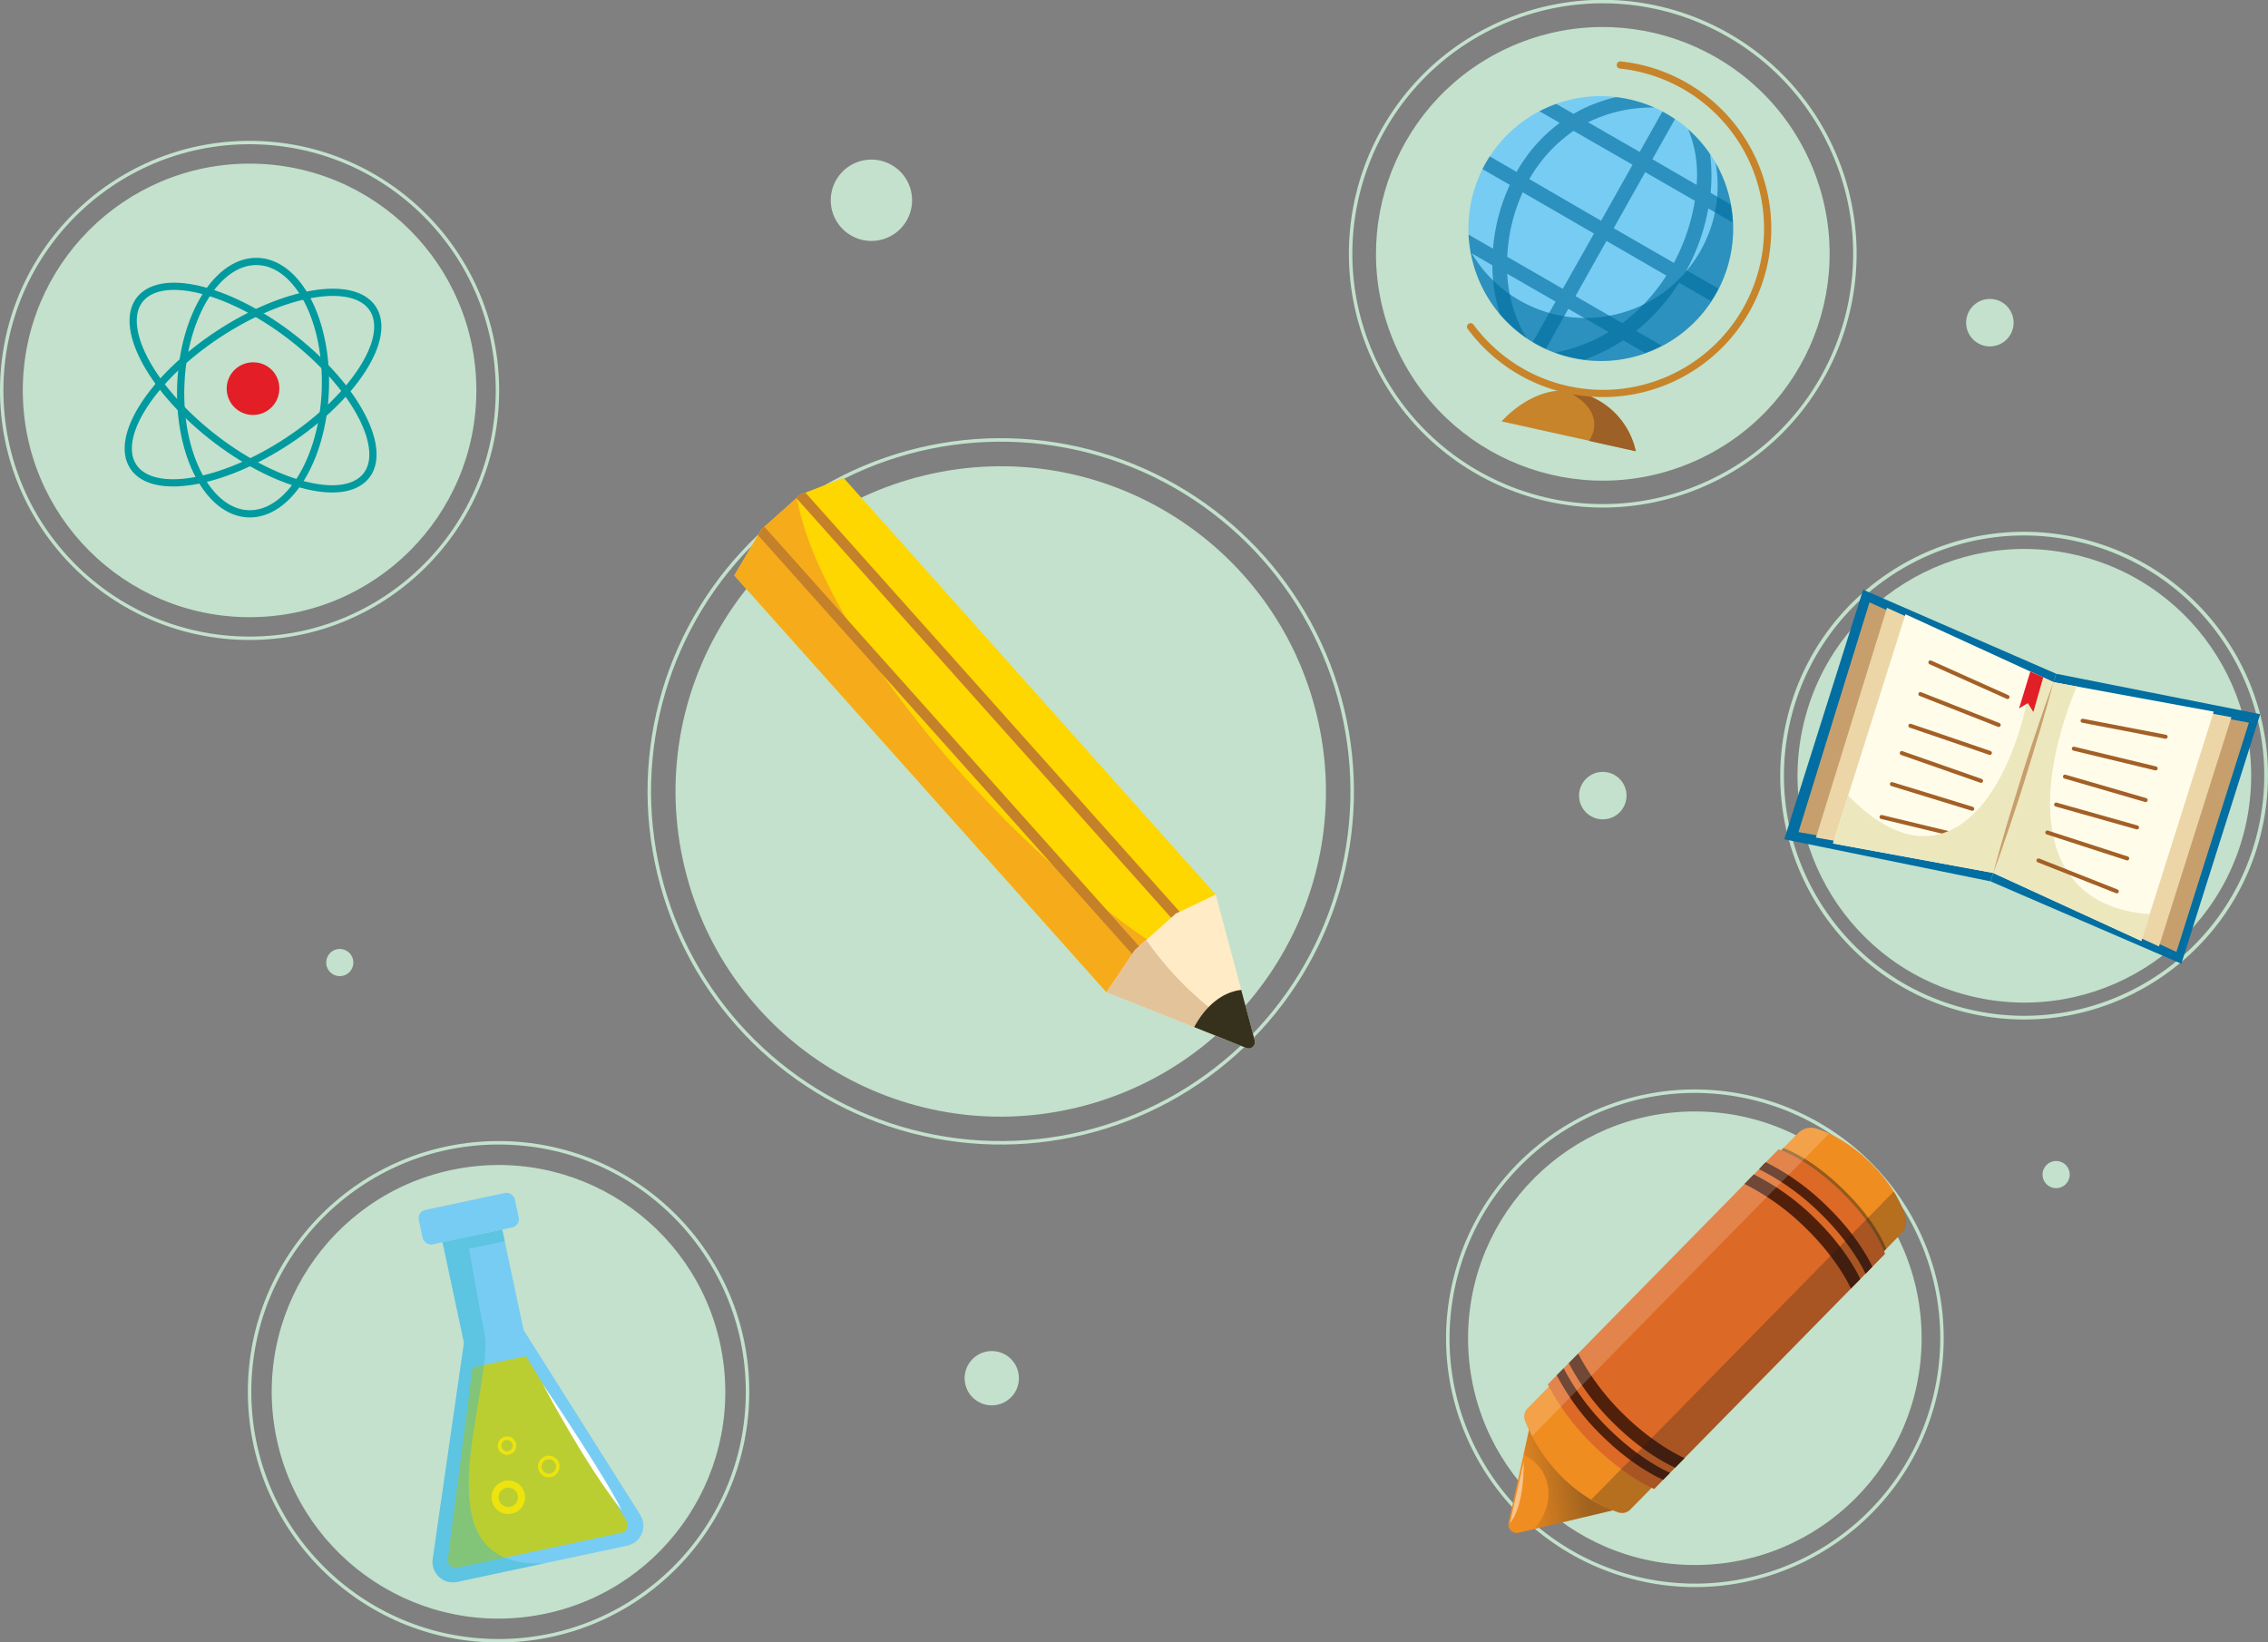 <svg xmlns="http://www.w3.org/2000/svg" xmlns:xlink="http://www.w3.org/1999/xlink" viewBox="0 0 653.66 473.38"><rect x="0" y="0" width="653.66" height="473.38" fill="#808080" stroke="none"/><defs><style>.cls-1{isolation:isolate;}.cls-2{fill:#c3e1cc;}.cls-12,.cls-13,.cls-17,.cls-20,.cls-26,.cls-28,.cls-3,.cls-36,.cls-37{fill:none;}.cls-12,.cls-20,.cls-28,.cls-3{stroke:#c3e1cc;}.cls-12,.cls-13,.cls-17,.cls-20,.cls-28,.cls-3{stroke-miterlimit:10;}.cls-4{fill:#f08d21;}.cls-5{opacity:0.38;fill:url(#linear-gradient);}.cls-6,.cls-9{fill:#1d1d1b;}.cls-6{opacity:0.44;}.cls-7{fill:#dd6926;}.cls-8{fill:#50200b;}.cls-9{opacity:0.27;}.cls-10,.cls-11,.cls-39{fill:#fff;}.cls-10{opacity:0.18;}.cls-11{opacity:0.48;}.cls-12{stroke-width:0.98px;}.cls-13{stroke:#009a9f;stroke-width:2.08px;}.cls-14{fill:#e31e26;}.cls-15{fill:#c7842a;}.cls-16{fill:#9d6026;}.cls-17{stroke:#c7842a;stroke-width:2.08px;}.cls-17,.cls-26,.cls-36,.cls-37{stroke-linecap:round;}.cls-18{fill:#77ccf3;}.cls-19{fill:#006f9f;opacity:0.63;}.cls-20{stroke-width:1.07px;}.cls-21{fill:#026ea1;}.cls-22{fill:#c79f6d;}.cls-23{fill:#ecd6a7;}.cls-24{fill:#fffdea;}.cls-25{fill:#ede7be;}.cls-26{stroke:#a36026;stroke-width:1.16px;}.cls-26,.cls-36,.cls-37{stroke-linejoin:round;}.cls-27{fill:#e21e26;}.cls-28{stroke-width:1.01px;}.cls-29{fill:#fed600;}.cls-30{fill:#f6ab1b;}.cls-31{fill:#c5802a;}.cls-32{fill:#ffebc5;}.cls-33{fill:#e3c399;}.cls-34{fill:#36311c;}.cls-35{fill:#bace32;}.cls-36,.cls-37{stroke:#ede30e;}.cls-36{stroke-width:1.03px;}.cls-37{stroke-width:2.05px;}.cls-38{fill:#40bbd0;opacity:0.45;mix-blend-mode:multiply;}</style><linearGradient id="linear-gradient" x1="-25.86" y1="-57.2" x2="-13.52" y2="-74.01" gradientTransform="matrix(-0.71, -0.7, 0.7, -0.71, 477.45, 364.03)" gradientUnits="userSpaceOnUse"><stop offset="0" stop-color="#1d1d1b"/><stop offset="1" stop-color="#1d1d1b" stop-opacity="0"/></linearGradient></defs><title>Asset 1</title><g class="cls-1"><g id="Layer_2" data-name="Layer 2"><g id="Layer_1-2" data-name="Layer 1"><path class="cls-2" d="M293.66,397.22a7.82,7.82,0,1,1-7.81-7.82A7.81,7.81,0,0,1,293.66,397.22Z"/><path class="cls-2" d="M580.34,93a6.84,6.84,0,1,1-6.84-6.84A6.84,6.84,0,0,1,580.34,93Z"/><circle class="cls-2" cx="461.94" cy="229.31" r="6.84"/><path class="cls-2" d="M262.87,57.71A11.72,11.72,0,1,1,251.15,46,11.72,11.72,0,0,1,262.87,57.71Z"/><path class="cls-2" d="M596.51,338.52a3.91,3.91,0,1,1-3.91-3.9A3.91,3.91,0,0,1,596.51,338.52Z"/><path class="cls-2" d="M101.84,277.42a3.91,3.91,0,1,1-3.91-3.91A3.91,3.91,0,0,1,101.84,277.42Z"/><circle class="cls-2" cx="488.47" cy="385.7" r="65.36"/><circle class="cls-3" cx="488.47" cy="385.7" r="71.2" transform="translate(2.31 774.3) rotate(-76.93)"/><path class="cls-4" d="M466.66,434.86l-28.83,6.87a2.43,2.43,0,0,1-3-3l6.34-28.95Z"/><path class="cls-5" d="M442,440.75l24.7-5.89-25.5-25-2.07,9.48C447.64,423.44,448.55,433.85,442,440.75Z"/><path class="cls-4" d="M518.24,326.58a5.16,5.16,0,0,1,5.23-1.32c3.45,1.08,9.3,3.69,15.62,9.89s8.94,11.89,10,15.27a5.17,5.17,0,0,1-1.24,5.21l-78,79.43a3.33,3.33,0,0,1-3.44.83,42.58,42.58,0,0,1-16.06-10.05,46.83,46.83,0,0,1-10.81-16.38,3.34,3.34,0,0,1,.74-3.54Z"/><path class="cls-6" d="M525.64,348.85c8.4,8.25,11.39,14.82,12.21,17l5.79-5.89c-.83-2.18-3.81-8.75-12.21-17S516.22,331.7,514,330.89l-5.78,5.89C510.44,337.59,517.21,340.57,525.64,348.85Z"/><path class="cls-7" d="M512.6,331.27s7.84,2.17,18.19,12.33,12.48,17.79,12.48,17.79l-66.51,67.74s-8.15-3.37-17.37-12.42a69.18,69.18,0,0,1-13.3-17.7Z"/><path class="cls-8" d="M479.34,426.5s-8.15-3.36-17.37-12.42a69.18,69.18,0,0,1-13.3-17.7l2-2a69.37,69.37,0,0,0,13.3,17.7c9.22,9.05,17.37,12.41,17.37,12.41Z"/><path class="cls-8" d="M482.82,423s-8.15-3.36-17.37-12.41a69.37,69.37,0,0,1-13.3-17.7l2.7-2.75a69.37,69.37,0,0,0,13.3,17.7c9.22,9,17.37,12.41,17.37,12.41Z"/><path class="cls-8" d="M539.63,365.09S536.12,357,526.9,348A69.24,69.24,0,0,0,509,335c-.16-.16-2,2-2,2a69.24,69.24,0,0,1,17.94,13c9.22,9.06,12.73,17.15,12.73,17.15Z"/><path class="cls-8" d="M536.15,368.64s-3.51-8.09-12.73-17.15a69.42,69.42,0,0,0-17.94-13l-2.7,2.75a69.24,69.24,0,0,1,17.94,13c9.22,9.06,12.73,17.15,12.73,17.15Z"/><path class="cls-9" d="M466.47,435.89a3.33,3.33,0,0,0,3.44-.83l6.14-6.26.71.33,66.51-67.74a6.8,6.8,0,0,0-.27-.78l4.89-5a5.17,5.17,0,0,0,1.24-5.21,32.24,32.24,0,0,0-3.31-7l-87.17,88.78A39.72,39.72,0,0,0,466.47,435.89Z"/><path class="cls-10" d="M446.44,399.7l-6.1,6.22a3.34,3.34,0,0,0-.74,3.54,40.66,40.66,0,0,0,2,4.41l85.59-87.17a30.75,30.75,0,0,0-3.7-1.44,5.16,5.16,0,0,0-5.23,1.32l-4.87,4.95c-.5-.19-.77-.26-.77-.26L446.09,399S446.21,399.26,446.44,399.7Z"/><path class="cls-11" d="M435.16,439l4-17.75S439.52,434,435.16,439Z"/><circle class="cls-2" cx="71.93" cy="112.52" r="65.36"/><circle class="cls-12" cx="71.93" cy="112.52" r="71.44"/><ellipse class="cls-13" cx="72.93" cy="111.71" rx="36.39" ry="20.84" transform="translate(-41.47 180.35) rotate(-87.82)"/><ellipse class="cls-13" cx="72.93" cy="111.71" rx="41.35" ry="18.35" transform="translate(-49.5 58.7) rotate(-33.45)"/><path class="cls-13" d="M88.11,100.44c17.14,14.88,24.24,32,15.86,38.2S74.9,137.86,57.76,123,33.51,91,41.9,84.78,71,85.57,88.11,100.44Z"/><path class="cls-14" d="M80.5,112a7.58,7.58,0,1,1-7.29-7.56A7.44,7.44,0,0,1,80.5,112Z"/><circle class="cls-2" cx="461.94" cy="73.15" r="65.36" transform="translate(9.09 190.04) rotate(-23.47)"/><circle class="cls-3" cx="461.94" cy="73.15" r="72.65" transform="translate(6.15 178.02) rotate(-21.96)"/><path class="cls-15" d="M432.78,121.45,471.44,130a22.24,22.24,0,0,0-17.07-17C442.42,110.18,432.78,121.45,432.78,121.45Z"/><path class="cls-16" d="M454.36,113a17.32,17.32,0,0,0-3.06-.39c9.59,4.62,9.16,10.63,6.67,14.45l13.47,3A22.24,22.24,0,0,0,454.36,113Z"/><path class="cls-17" d="M423.84,94.18A47.47,47.47,0,1,0,467,18.73"/><path class="cls-18" d="M497.47,53.56a38.14,38.14,0,1,1-48.41-23.81A38.14,38.14,0,0,1,497.47,53.56Z"/><path class="cls-19" d="M486.08,77.89c.38-.7.73-1.38,1.05-2a60.5,60.5,0,0,0,5.22-15.81l7.07,4.07a37.63,37.63,0,0,0-.63-5.24L493,55.55a48.14,48.14,0,0,0-.13-11.09,37.75,37.75,0,0,0-6.31-7.18,34.15,34.15,0,0,1,2.42,16L476.24,45.9l6.5-11.57a37.1,37.1,0,0,0-3.63-2.18l-6.54,11.64-14.86-8.55A41.52,41.52,0,0,1,476.76,31a38.25,38.25,0,0,0-11-3,44.06,44.06,0,0,0-12.25,4.81l-5-2.86a39,39,0,0,0-4.8,2.12l5.82,3.34a45.69,45.69,0,0,0-12.44,14.13l-7.71-4.47a38.2,38.2,0,0,0-2.12,3.66l7.88,4.56a54.13,54.13,0,0,0-4.84,18.38l-7.06-4.06a40.91,40.91,0,0,0,.63,5.24l6.24,3.6a49,49,0,0,0,2.16,14.08,38.06,38.06,0,0,0,7.7,6.88,39.63,39.63,0,0,1-5.57-18.5l13.93,8-6.54,11.66a40.36,40.36,0,0,0,3.75,2L452,89l11.65,6.71a48.74,48.74,0,0,1-15.4,5.92,37.56,37.56,0,0,0,8.48,2,51.81,51.81,0,0,0,11.07-5.54l6.31,3.63a38.5,38.5,0,0,0,4.81-2.12l-7.36-4.23a56.48,56.48,0,0,0,12.38-13.89l9.19,5.32a37,37,0,0,0,2.14-3.65ZM453.52,37.71l17,9.77-9.07,16.14-20.68-12A42.49,42.49,0,0,1,453.52,37.71Zm-3.11,45.53-16-9.23a49.85,49.85,0,0,1,4.45-18.59l20.54,11.89Zm17.17,9.89-13.51-7.78L463,69.43l17.26,10A52,52,0,0,1,467.58,93.13ZM483.33,74c-.28.56-.58,1.16-.91,1.77l-17.33-10,9.07-16.15,14.31,8.24A56.73,56.73,0,0,1,483.33,74Z"/><path class="cls-19" d="M497.47,53.56a38.09,38.09,0,0,0-3-6.58,38.11,38.11,0,0,1-70.67,25.39,38.13,38.13,0,1,0,73.65-18.81Z"/><circle class="cls-2" cx="583.39" cy="223.56" r="65.36" transform="translate(233.56 741.19) rotate(-76.91)"/><circle class="cls-20" cx="583.39" cy="223.56" r="69.74" transform="translate(233.67 741.27) rotate(-76.93)"/><polygon class="cls-21" points="628.68 277.76 573.71 254.03 592.62 194.19 651.41 205.84 628.68 277.76"/><polygon class="cls-21" points="514.24 241.89 573.69 254.02 592.6 194.18 536.97 169.96 514.24 241.89"/><polyline class="cls-22" points="544.13 176.01 538.81 173.61 518.34 239.81 523.71 240.76"/><polygon class="cls-23" points="528.74 242.34 523.37 241.39 543.84 175.18 549.16 177.59 528.74 242.34"/><polyline class="cls-22" points="642.42 207.22 648.15 208.28 627.27 274.35 622.32 272.08"/><polygon class="cls-23" points="617.28 270.51 622.24 272.78 643.12 206.71 637.38 205.65 617.28 270.51"/><polygon class="cls-24" points="617.14 271.18 574.48 251.6 591.85 196.62 638.02 205.1 617.14 271.18"/><path class="cls-25" d="M598.52,197.85l-6.67-1.23-17.37,55,42.66,19.58,2.45-7.75C588.31,261.28,584.69,231.73,598.52,197.85Z"/><line class="cls-26" x1="600.23" y1="207.73" x2="624.16" y2="212.34"/><line class="cls-26" x1="597.69" y1="215.78" x2="621.28" y2="221.47"/><line class="cls-26" x1="595.14" y1="223.83" x2="618.4" y2="230.59"/><line class="cls-26" x1="592.6" y1="231.89" x2="615.91" y2="238.47"/><line class="cls-26" x1="590.05" y1="239.94" x2="613.08" y2="247.41"/><line class="cls-26" x1="587.51" y1="247.99" x2="610.08" y2="256.9"/><polygon class="cls-24" points="528.29 243.11 574.46 251.59 591.83 196.61 549.17 177.03 528.29 243.11"/><line class="cls-26" x1="578.59" y1="200.89" x2="556.35" y2="190.91"/><line class="cls-26" x1="576.05" y1="208.94" x2="553.47" y2="200.04"/><line class="cls-26" x1="573.5" y1="217" x2="550.59" y2="209.17"/><line class="cls-26" x1="570.96" y1="225.05" x2="548.1" y2="217.04"/><line class="cls-26" x1="568.41" y1="233.1" x2="545.27" y2="225.99"/><line class="cls-26" x1="565.87" y1="241.16" x2="542.27" y2="235.47"/><path class="cls-25" d="M574.46,251.59l17.37-55-6.27-2.88c-3.36,29.14-22.38,66.67-52.91,35.59l-4.36,13.79Z"/><path class="cls-22" d="M591.83,196.61c-.6,2.33-1.27,4.64-1.9,7l-2,6.92c-1.36,4.61-2.81,9.19-4.21,13.79s-2.94,9.15-4.47,13.7l-2.33,6.82c-.81,2.27-1.59,4.54-2.44,6.79.6-2.33,1.27-4.64,1.9-7l2-6.92c1.36-4.61,2.81-9.19,4.21-13.78s2.94-9.15,4.48-13.71l2.32-6.82C590.21,201.14,591,198.87,591.83,196.61Z"/><polygon class="cls-27" points="585.15 193.56 581.92 204.17 584.43 202.65 586.04 205.21 588.88 195.2 585.15 193.56"/><circle class="cls-2" cx="288.43" cy="228.08" r="93.71" transform="translate(-45.23 73.55) rotate(-13.48)"/><circle class="cls-28" cx="288.43" cy="228.08" r="101.29" transform="translate(-45.28 73.64) rotate(-13.5)"/><polygon class="cls-29" points="318.91 285.96 211.64 165.85 219.48 152.56 230.72 142.52 243.13 137.73 350.39 257.85 318.91 285.96"/><path class="cls-30" d="M229.66,143.47l-10.18,9.09-7.84,13.29L318.91,286l14.73-13.16C286.32,241.79,236.17,180.37,229.66,143.47Z"/><polygon class="cls-31" points="342.15 265.2 232.12 141.98 230.72 142.52 229.54 143.57 339.93 267.19 342.15 265.2"/><polygon class="cls-31" points="219.48 152.56 218.48 154.25 328.47 277.42 330.7 275.43 220.31 151.82 219.48 152.56"/><path class="cls-32" d="M318.91,286,359.18,302a1.83,1.83,0,0,0,2.44-2.17l-11.23-42-11.5,5.47-11.77,10.5Z"/><path class="cls-33" d="M361.42,299.09a94,94,0,0,1-31.05-28.17l-3.25,2.9L318.91,286,359.18,302a1.83,1.83,0,0,0,2.44-2.17Z"/><path class="cls-34" d="M361.62,299.84l-3.88-14.53c-5.24.58-10.14,4.37-13.56,10.72l15,6A1.83,1.83,0,0,0,361.62,299.84Z"/><circle class="cls-2" cx="143.69" cy="401.13" r="65.36" transform="translate(-61.45 27.68) rotate(-9.07)"/><circle class="cls-3" cx="143.69" cy="401.13" r="71.76"/><path class="cls-18" d="M150.92,383.37l-6.18-29L127.54,358l6.18,29-9,62.33a5.89,5.89,0,0,0,7.05,6.6l49-10.45a5.88,5.88,0,0,0,3.75-8.89Z"/><rect class="cls-18" x="120.94" y="346.18" width="28.3" height="10.14" rx="2.37" transform="translate(-70.23 35.86) rotate(-12.03)"/><path class="cls-35" d="M151.58,390.85l-15.39,3.28-7.13,55.23a2.27,2.27,0,0,0,2.71,2.51l47.38-10.1a2.26,2.26,0,0,0,1.46-3.39Z"/><path class="cls-36" d="M148.22,416.21a2.14,2.14,0,1,1-2.53-1.64A2.13,2.13,0,0,1,148.22,416.21Z"/><path class="cls-37" d="M150.23,430.76a3.81,3.81,0,1,1-4.53-2.94A3.81,3.81,0,0,1,150.23,430.76Z"/><path class="cls-36" d="M160.71,422.13a2.59,2.59,0,1,1-3.07-2A2.58,2.58,0,0,1,160.71,422.13Z"/><path class="cls-38" d="M139,397c.92-6.34,1.3-9.63.42-13.77s-4.25-23.33-4.25-23.33l10.31-2.19-.71-3.33L127.54,358l6.18,29-9,62.33a5.89,5.89,0,0,0,7.05,6.6l25-5.34C126.52,451.8,135.76,419.15,139,397Z"/><path class="cls-39" d="M156.37,398.81s12.07,23,22.79,36.5C176.07,428.38,160,404.09,156.37,398.81Z"/></g></g></g></svg>